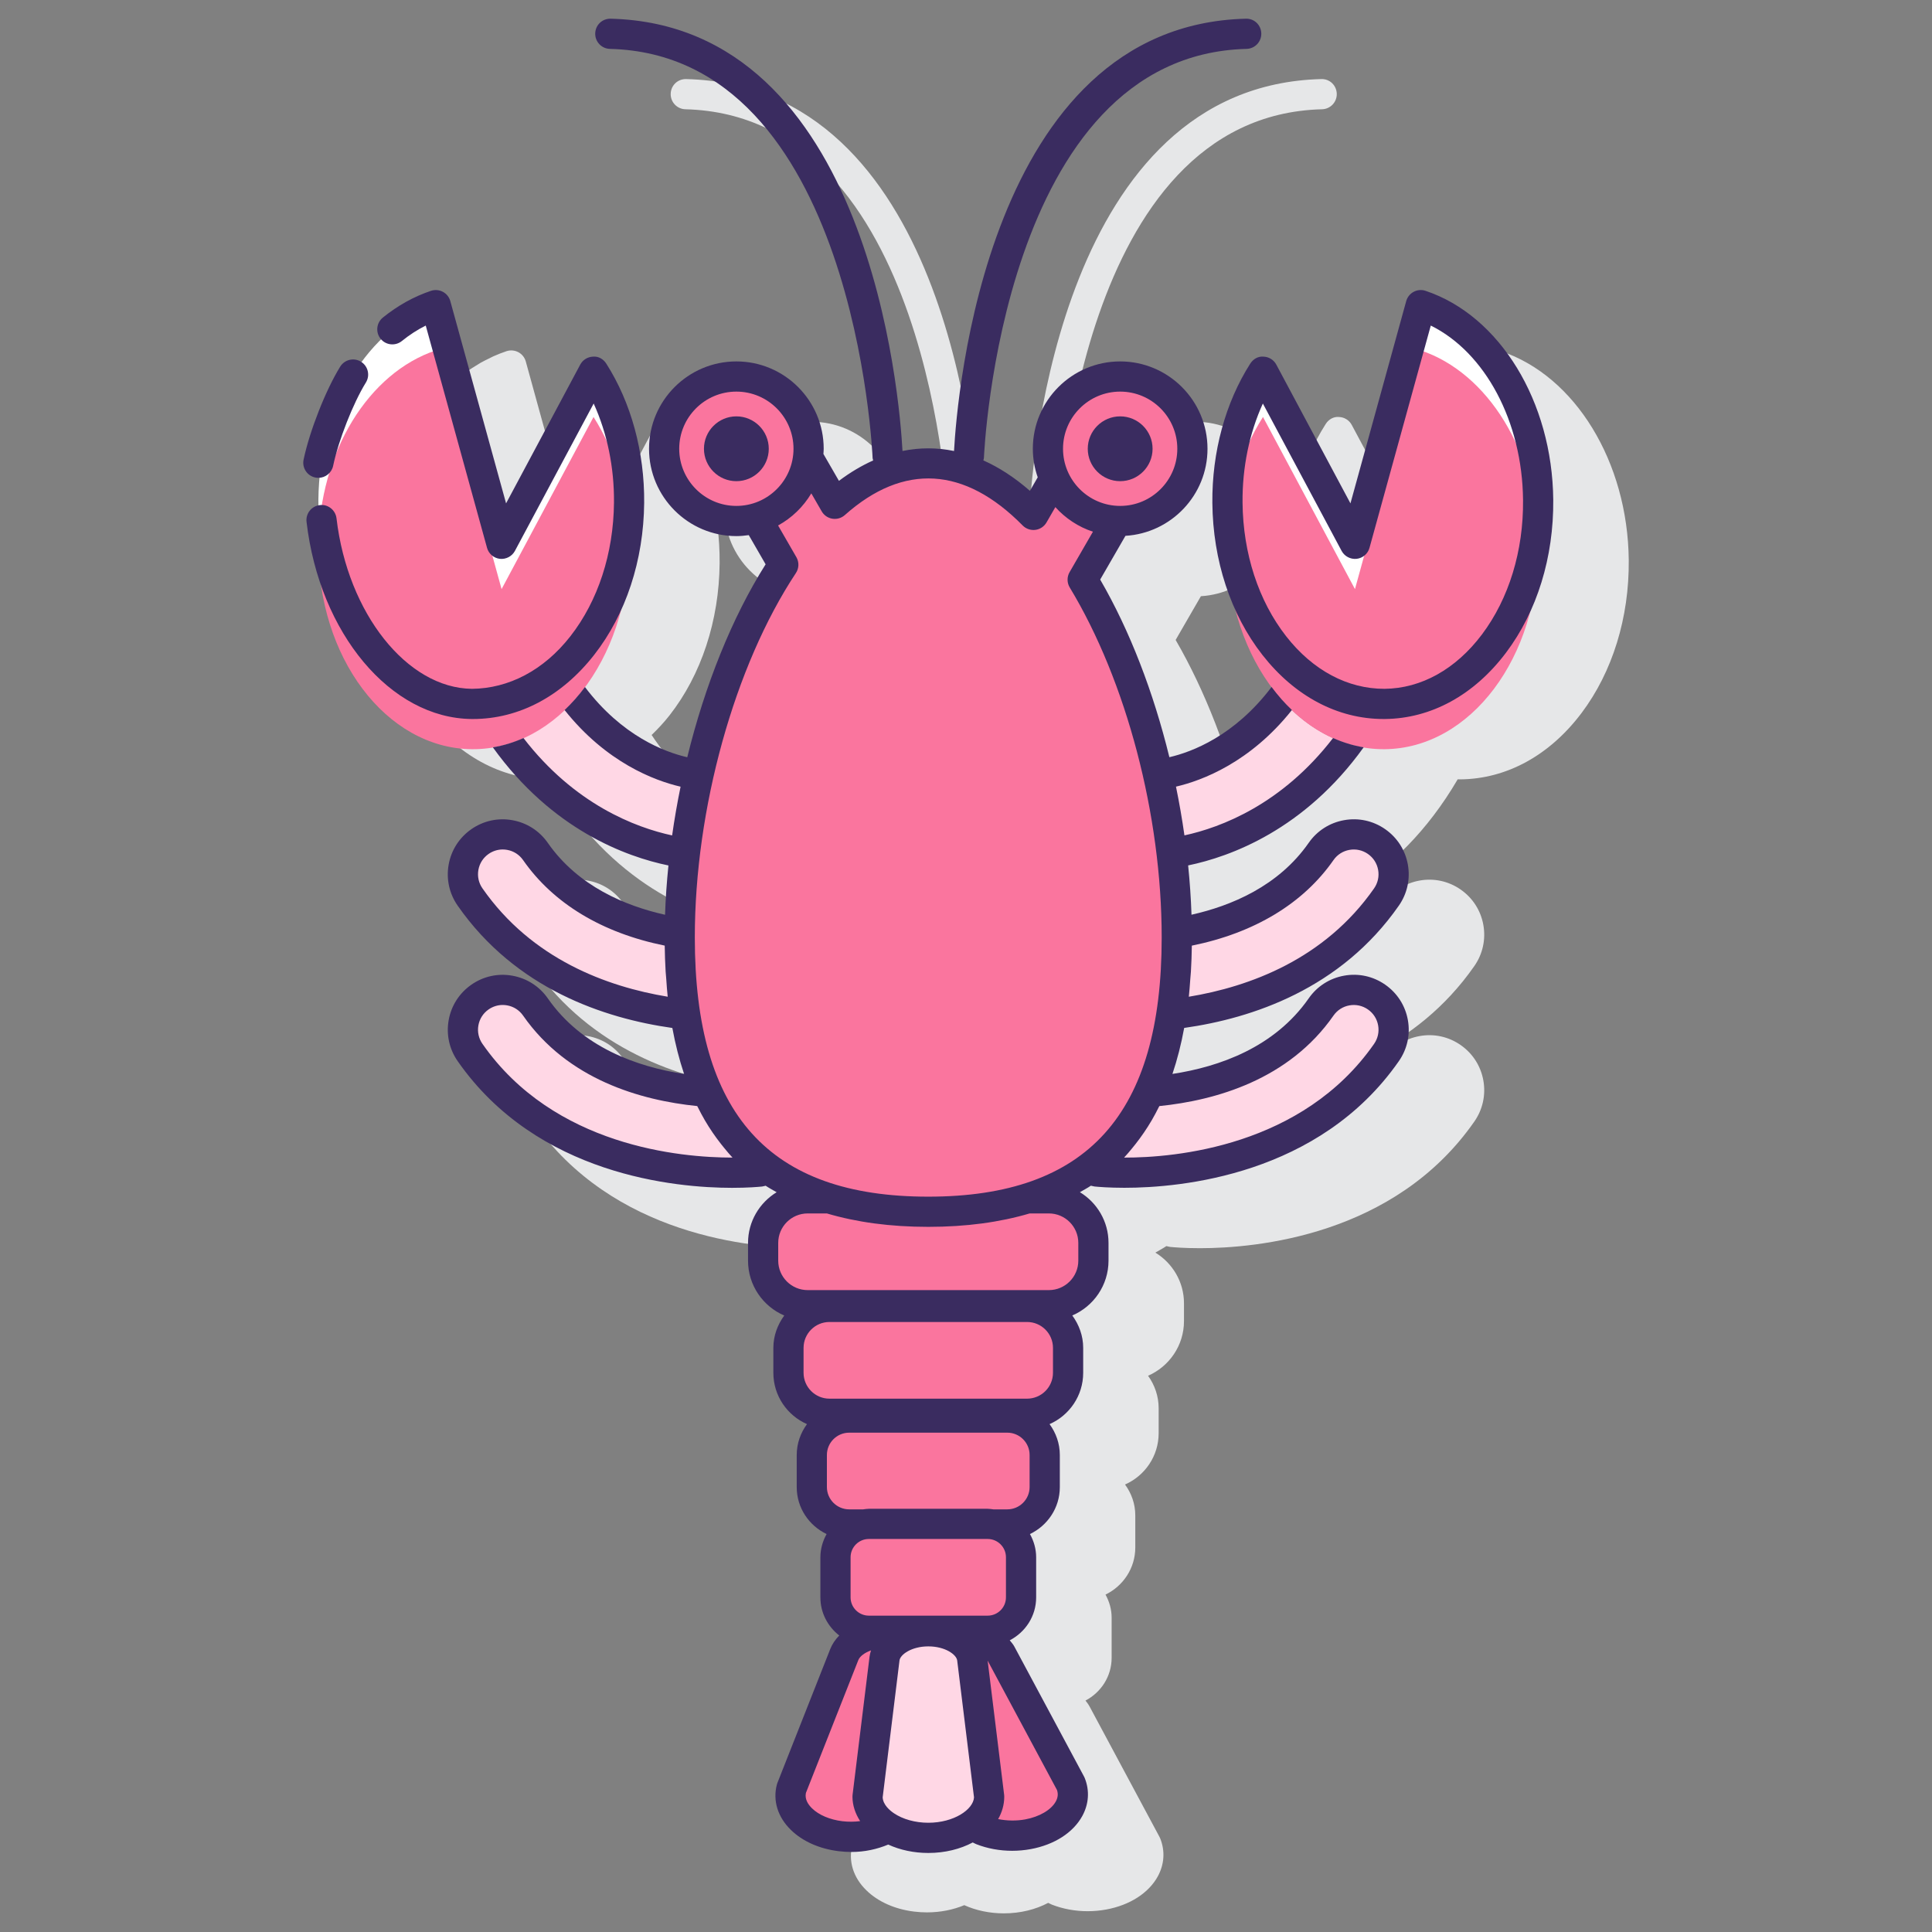<svg id="Layer_1" enable-background="new 0 0 128 128" height="512" viewBox="0 0 128 128" width="512" xmlns="http://www.w3.org/2000/svg"><rect x="0" y="0" width="128" height="128" fill="#808080" stroke="none"/><path d="m99.446 23.267c-.261-.089-.546-.063-.787.065-.242.13-.421.353-.494.617l-3.694 13.399-4.913-9.194c-.167-.313-.488-.514-.843-.527-.364-.037-.691.162-.882.461-1.65 2.588-2.542 5.866-2.511 9.233.036 3.803 1.213 7.378 3.315 10.066.374.479.776.905 1.19 1.307-2.575 3.901-5.75 5.107-7.354 5.474-1.052-4.3-2.619-8.385-4.584-11.77l1.674-2.898c3.028-.182 5.437-2.695 5.437-5.769 0-3.19-2.596-5.786-5.786-5.786s-5.786 2.596-5.786 5.786c0 .663.118 1.298.324 1.892l-.517.896c-1.003-.876-2.036-1.548-3.085-2.017.011-.053.035-.102.037-.158.01-.267 1.159-26.695 17.403-27.105.552-.015.988-.474.974-1.025s-.458-.994-1.025-.975c-17.179.434-19.14 25.123-19.332 28.641-1.135-.233-2.278-.234-3.414-.001-.192-3.52-2.154-28.205-19.333-28.64-.566-.012-1.011.423-1.025.975s.422 1.011.974 1.025c16.229.41 17.394 26.839 17.403 27.106.002.057.027.106.038.161-.766.343-1.523.791-2.268 1.352l-1.028-1.781c.007-.115.018-.229.018-.346 0-3.19-2.596-5.786-5.786-5.786s-5.786 2.596-5.786 5.786c0 3.191 2.596 5.787 5.786 5.787.28 0 .553-.027.822-.065l1.116 1.934c-2.234 3.537-4.025 8.026-5.191 12.784-1.603-.365-4.782-1.569-7.361-5.476.414-.402.816-.828 1.19-1.306 2.102-2.688 3.279-6.264 3.315-10.067.031-3.367-.861-6.646-2.511-9.232-.191-.299-.516-.497-.882-.461-.355.014-.676.215-.843.527l-4.913 9.194-3.693-13.4c-.073-.265-.251-.488-.494-.617-.121-.063-.253-.102-.387-.113s-.27.005-.401.048c-.294.099-.584.213-.871.341-.101.045-.198.1-.297.148-.183.089-.366.178-.544.279-.111.063-.217.134-.326.201-.164.101-.327.201-.487.312-.104.072-.203.15-.305.226-.119.089-.241.171-.358.266-.012.01-.017.024-.029.035-1.055.863-1.986 1.937-2.759 3.174-.011.016-.028.024-.038.04-.157.253-.317.545-.476.852-.074.14-.145.282-.216.425-.037.077-.074.156-.111.234-.101.213-.201.425-.293.645-.577 1.333-1.083 2.825-1.331 4.008-.051.244.001.48.113.683-.076.648-.127 1.306-.134 1.976-.035 3.804 1.075 7.399 3.127 10.127 2.111 2.808 4.963 4.369 8.031 4.397h.086c.029 0 .058-.005.088-.005 4.072 6.966 9.756 9.072 12.862 9.706-.112 1.097-.188 2.19-.225 3.272-2.621-.588-5.764-1.892-7.768-4.768-.556-.798-1.389-1.331-2.346-1.502-.955-.173-1.922.04-2.719.596-.798.556-1.332 1.388-1.503 2.345s.041 1.924.597 2.721c3.845 5.519 9.716 7.467 14.223 8.104.199 1.085.46 2.1.778 3.049-3.12-.477-6.768-1.765-9.029-5.01-.556-.798-1.389-1.331-2.346-1.502-.956-.174-1.923.04-2.719.596-.798.556-1.332 1.388-1.503 2.345s.041 1.924.597 2.721c5.276 7.574 14.473 8.392 18.182 8.392 1.029 0 1.726-.06 1.981-.086.079-.008.161-.039.24-.053.233.155.485.289.73.431-1.132.696-1.896 1.935-1.896 3.359v1.178c0 1.62.982 3.013 2.38 3.622-.438.609-.702 1.351-.702 2.157v1.65c0 1.52.919 2.824 2.228 3.399-.423.576-.68 1.279-.68 2.047v2.125c0 1.377.81 2.558 1.973 3.121-.25.457-.405.973-.405 1.53v2.657c0 1.028.494 1.934 1.248 2.522-.256.265-.463.565-.594.899l-3.499 8.866c-.014.036-.026.072-.036.11-.283 1.064.056 2.162.928 3.008.769.754 1.893 1.255 3.166 1.409.286.035.568.052.848.052.888 0 1.735-.171 2.472-.478.781.352 1.682.543 2.619.543 1.111 0 2.119-.261 2.942-.696.084.037.156.084.244.118.735.287 1.547.435 2.367.435.412 0 .825-.037 1.231-.112 1.562-.288 2.807-1.086 3.414-2.188.438-.797.497-1.69.166-2.516-.014-.034-.029-.068-.047-.101l-4.624-8.626c-.078-.146-.177-.281-.281-.413 1.024-.537 1.732-1.599 1.732-2.833v-2.657c0-.557-.155-1.073-.406-1.53 1.163-.563 1.973-1.744 1.973-3.121v-2.125c0-.768-.258-1.471-.68-2.047 1.309-.575 2.228-1.88 2.228-3.399v-1.65c0-.806-.264-1.547-.702-2.157 1.398-.609 2.38-2.001 2.38-3.622v-1.178c0-1.424-.764-2.663-1.896-3.359.245-.141.497-.276.73-.431.081.014.162.045.243.054.252.025.949.085 1.978.085 3.709 0 12.906-.817 18.182-8.391.556-.798.768-1.765.597-2.722s-.705-1.789-1.503-2.345c-.797-.555-1.763-.769-2.719-.596-.958.171-1.791.704-2.346 1.502-2.261 3.245-5.91 4.534-9.03 5.01.319-.949.579-1.964.778-3.049 4.506-.637 10.377-2.585 14.223-8.103.556-.798.768-1.765.597-2.722s-.705-1.789-1.503-2.345c-.797-.555-1.763-.768-2.719-.596-.958.171-1.791.704-2.346 1.501-2.004 2.875-5.146 4.18-7.766 4.768-.036-1.083-.111-2.176-.223-3.272 3.107-.635 8.788-2.742 12.858-9.706.029 0 .058.005.087.005h.087c3.067-.028 5.919-1.59 8.031-4.397 2.052-2.728 3.162-6.323 3.127-10.127-.063-6.507-3.542-12.2-8.463-13.844z" fill="#e6e7e8"/><path d="m91.2 55.755c-1.195-.832-2.841-.54-3.674.656-2.465 3.538-6.425 4.897-9.566 5.405.001.097.005.196.005.292 0 1.876-.127 3.568-.364 5.098 4.294-.492 10.382-2.218 14.255-7.778.834-1.195.54-2.84-.656-3.673z" fill="#ffd7e5"/><path d="m45.034 62.109c0-.097.005-.195.006-.292-3.141-.507-7.101-1.866-9.566-5.405-.833-1.196-2.478-1.489-3.674-.656s-1.49 2.478-.657 3.674c3.874 5.56 9.962 7.286 14.255 7.778-.236-1.531-.364-3.223-.364-5.099z" fill="#ffd7e5"/><path d="m91.2 66.058c-1.195-.833-2.841-.54-3.674.656-2.974 4.268-8.119 5.37-11.377 5.622-1.012 2.259-2.408 3.938-4.091 5.152.179.06.365.104.561.125.115.012.804.08 1.877.08 3.798 0 12.402-.844 17.361-7.962.833-1.196.539-2.841-.657-3.673z" fill="#ffd7e5"/><path d="m46.851 72.336c-3.258-.252-8.403-1.355-11.377-5.622-.833-1.196-2.478-1.489-3.674-.656-1.196.832-1.49 2.478-.657 3.673 4.96 7.119 13.563 7.962 17.361 7.962 1.073 0 1.762-.068 1.877-.08.195-.021.382-.065.561-.125-1.684-1.214-3.079-2.893-4.091-5.152z" fill="#ffd7e5"/><path d="m84.897 46.322c-3.274 4.21-7.157 4.886-8.184 4.992.388 1.714.689 3.458.9 5.203 2.223-.311 7.479-1.648 11.677-7.255-1.652-.51-3.151-1.533-4.393-2.94z" fill="#ffd7e5"/><path d="m94.129 20.216c4.42 1.476 7.72 6.683 7.777 12.905.069 7.411-4.482 13.463-10.167 13.515-5.685.053-10.348-5.913-10.417-13.324-.031-3.303.854-6.334 2.354-8.686 6.094 11.404 6.094 11.404 6.094 11.404z" fill="#fff"/><path d="m94.129 23.216c4.42 1.476 7.72 6.683 7.777 12.905.069 7.411-4.482 13.463-10.167 13.515-5.685.053-10.348-5.913-10.417-13.324-.031-3.303.854-6.334 2.354-8.686 6.094 11.404 6.094 11.404 6.094 11.404z" fill="#fa759e"/><path d="m38.103 46.322c-1.243 1.407-2.741 2.431-4.393 2.94 4.198 5.607 9.454 6.944 11.677 7.255.211-1.745.515-3.489.903-5.203-1.021-.105-4.909-.778-8.187-4.992z" fill="#ffd7e5"/><path d="m28.871 20.216c-4.42 1.476-7.72 6.683-7.777 12.905-.069 7.411 4.482 13.463 10.167 13.515 5.685.053 10.348-5.913 10.417-13.324.031-3.303-.854-6.334-2.354-8.686-6.093 11.404-6.093 11.404-6.093 11.404z" fill="#fff"/><g fill="#fa759e"><path d="m28.871 23.216c-4.42 1.476-7.72 6.683-7.777 12.905-.069 7.411 4.482 13.463 10.167 13.515 5.685.053 10.348-5.913 10.417-13.324.031-3.303-.854-6.334-2.354-8.686-6.093 11.404-6.093 11.404-6.093 11.404z"/><path d="m69.49 79.393h-15.98c-1.623 0-2.951 1.328-2.951 2.951v1.179c0 1.623 1.328 2.951 2.951 2.951h15.98c1.623 0 2.951-1.328 2.951-2.951v-1.179c0-1.624-1.328-2.951-2.951-2.951z"/><path d="m68.048 86.584h-13.095c-1.493 0-2.715 1.222-2.715 2.715v1.65c0 1.493 1.222 2.715 2.715 2.715h13.095c1.493 0 2.715-1.222 2.715-2.715v-1.649c0-1.494-1.222-2.716-2.715-2.716z"/><path d="m66.737 93.919h-10.474c-1.363 0-2.478 1.115-2.478 2.478v2.124c0 1.363 1.115 2.478 2.478 2.478h10.474c1.363 0 2.478-1.115 2.478-2.478v-2.124c0-1.363-1.115-2.478-2.478-2.478z"/><path d="m65.435 100.961h-7.87c-1.216 0-2.212.995-2.212 2.212v2.657c0 1.217.995 2.212 2.212 2.212h7.87c1.216 0 2.212-.995 2.212-2.212v-2.657c0-1.216-.995-2.212-2.212-2.212z"/><path d="m55.686 121.653c-1.091-.133-2-.556-2.586-1.131-.591-.573-.859-1.298-.662-2.037l3.499-8.866c.391-.992 1.84-1.615 3.332-1.433 1.492.182 2.528 1.109 2.384 2.131l-1.286 9.136c-.393 1.475-2.499 2.466-4.681 2.2z"/><path d="m68.106 121.522c-1.07.197-2.159.079-3.052-.27-.897-.345-1.598-.922-1.888-1.647l-2.455-9.026c-.275-1.01.639-1.994 2.102-2.263 1.463-.269 2.986.266 3.503 1.231l4.624 8.626c.579 1.448-.695 2.955-2.834 3.349z"/></g><path d="m61.504 121.761c-1.108 0-2.114-.307-2.841-.803-.731-.493-1.185-1.174-1.185-1.925l1.124-9.146c.126-1.023 1.388-1.811 2.904-1.811 1.516 0 2.778.787 2.904 1.811l1.124 9.146c0 1.5-1.813 2.728-4.03 2.728z" fill="#ffd7e5"/><path d="m73.989 34.495c-1.841-.087-3.405-1.202-4.127-2.794l-1.393 2.413c-2.117-2.148-4.477-3.429-6.968-3.429-2.191 0-4.281.994-6.194 2.694l-1.789-3.099c-.224 1.935-1.587 3.505-3.413 4.031l1.792 3.104c-4.154 6.275-6.862 15.949-6.862 24.693 0 14.434 7.372 18.172 16.466 18.172s16.466-3.738 16.466-18.172c0-8.295-2.438-17.429-6.235-23.703z" fill="#fa759e"/><path d="m48.786 24.946c-2.643 0-4.786 2.143-4.786 4.786s2.143 4.786 4.786 4.786 4.786-2.143 4.786-4.786c0-2.644-2.142-4.786-4.786-4.786z" fill="#fa759e"/><path d="m74.214 24.946c-2.643 0-4.786 2.143-4.786 4.786s2.143 4.786 4.786 4.786 4.786-2.143 4.786-4.786c0-2.644-2.143-4.786-4.786-4.786z" fill="#fa759e"/><path d="m92.677 60.001c.556-.798.768-1.765.597-2.722s-.705-1.789-1.503-2.345c-.797-.555-1.763-.768-2.719-.596-.958.171-1.791.704-2.346 1.501-2.006 2.878-5.146 4.177-7.766 4.764-.036-1.081-.111-2.172-.223-3.267 2.805-.578 7.708-2.364 11.629-7.825-.7-.117-1.378-.325-2.027-.616-3.387 4.4-7.427 5.928-9.847 6.451-.153-1.081-.34-2.159-.56-3.229 1.738-.404 4.92-1.604 7.681-5.076-.483-.459-.934-.967-1.349-1.525-2.455 3.248-5.286 4.307-6.77 4.65-1.052-4.3-2.619-8.384-4.584-11.768l1.674-2.898c3.027-.181 5.436-2.695 5.436-5.769 0-3.19-2.596-5.786-5.786-5.786s-5.786 2.596-5.786 5.786c0 .663.118 1.298.324 1.892l-.517.896c-1.003-.876-2.036-1.548-3.085-2.017.011-.053.035-.102.037-.158.01-.267 1.159-26.695 17.403-27.105.552-.015.988-.474.974-1.025s-.458-.994-1.025-.975c-17.179.435-19.14 25.123-19.332 28.641-1.135-.233-2.278-.234-3.414-.001-.192-3.52-2.154-28.205-19.333-28.64-.566-.012-1.011.423-1.025.975s.422 1.011.974 1.025c16.229.41 17.394 26.839 17.403 27.106.002.057.027.106.038.161-.766.343-1.523.791-2.268 1.352l-1.028-1.781c.007-.115.018-.229.018-.346 0-3.19-2.596-5.786-5.786-5.786s-5.786 2.596-5.786 5.786c0 3.191 2.596 5.787 5.786 5.787.28 0 .553-.027.822-.065l1.116 1.934c-2.234 3.537-4.025 8.026-5.191 12.783-1.484-.342-4.318-1.399-6.778-4.652-.415.558-.866 1.066-1.349 1.525 2.761 3.473 5.945 4.673 7.684 5.077-.22 1.07-.407 2.148-.56 3.229-2.42-.523-6.461-2.051-9.849-6.452-.65.291-1.327.499-2.028.616 3.923 5.464 8.828 7.249 11.633 7.826-.112 1.095-.188 2.186-.225 3.267-2.622-.587-5.762-1.886-7.768-4.764-.556-.798-1.389-1.331-2.346-1.502-.955-.173-1.922.04-2.719.596-.798.556-1.332 1.388-1.503 2.345s.041 1.924.597 2.721c3.845 5.519 9.716 7.467 14.223 8.104.199 1.085.459 2.099.778 3.048-3.12-.476-6.768-1.764-9.029-5.009-.556-.798-1.389-1.331-2.346-1.502-.956-.174-1.923.04-2.719.596-.798.556-1.332 1.388-1.503 2.345s.041 1.924.597 2.721c5.276 7.574 14.473 8.392 18.182 8.392 1.029 0 1.726-.06 1.981-.086.079-.008.161-.039.24-.053.232.155.484.288.728.43-1.134.693-1.895 1.936-1.895 3.359v1.178c0 1.628.991 3.028 2.4 3.632-.442.607-.722 1.338-.722 2.146v1.65c0 1.52.919 2.824 2.228 3.399-.423.576-.68 1.279-.68 2.047v2.125c0 1.378.813 2.552 1.979 3.111-.254.459-.411.979-.411 1.54v2.657c0 1.029.495 1.936 1.25 2.524-.258.263-.465.563-.597.897l-3.499 8.866c-.014.036-.026.072-.036.11-.283 1.064.056 2.162.928 3.008.769.754 1.893 1.255 3.166 1.409.286.035.568.052.848.052.881 0 1.705-.187 2.434-.491.789.362 1.705.557 2.657.557 1.11 0 2.118-.26 2.942-.696.083.038.157.084.244.117.735.287 1.547.435 2.367.435.412 0 .825-.037 1.231-.112 1.562-.288 2.807-1.086 3.414-2.188.438-.797.497-1.69.166-2.516-.014-.034-.029-.068-.047-.101l-4.624-8.626c-.079-.147-.194-.272-.3-.402 1.034-.534 1.751-1.601 1.751-2.843v-2.657c0-.561-.157-1.081-.411-1.54 1.165-.559 1.979-1.734 1.979-3.111v-2.125c0-.768-.258-1.471-.68-2.047 1.309-.575 2.228-1.88 2.228-3.399v-1.653c0-.808-.28-1.539-.722-2.146 1.409-.604 2.4-2.004 2.4-3.632v-1.178c0-1.424-.761-2.666-1.895-3.359.245-.141.496-.275.728-.43.081.014.162.045.243.054.252.025.949.085 1.978.085 3.709 0 12.906-.817 18.182-8.391.556-.798.768-1.765.597-2.722s-.705-1.789-1.503-2.345c-.797-.555-1.763-.769-2.719-.596-.958.171-1.791.704-2.346 1.502-2.262 3.245-5.909 4.534-9.03 5.009.319-.949.579-1.963.778-3.048 4.506-.636 10.377-2.584 14.222-8.102zm-4.33-3.018c.25-.359.625-.599 1.056-.676.429-.078.866.019 1.225.269 0 0 0 0 .001.001.359.249.599.624.676 1.055s-.018.866-.269 1.226c-3.274 4.699-8.263 6.516-12.273 7.178.041-.376.068-.769.096-1.159.012-.171.032-.333.042-.507.033-.561.054-1.135.061-1.719 4.144-.839 7.377-2.788 9.385-5.668zm-14.133-31.038c2.088 0 3.786 1.698 3.786 3.786s-1.698 3.787-3.786 3.787-3.786-1.699-3.786-3.787 1.698-3.786 3.786-3.786zm-29.214 3.786c0-2.088 1.698-3.786 3.786-3.786s3.786 1.698 3.786 3.786-1.698 3.787-3.786 3.787-3.786-1.699-3.786-3.787zm7.763 7.185-1.213-2.102c.912-.498 1.671-1.237 2.202-2.127l.688 1.192c.15.261.41.439.707.487.295.049.599-.041.824-.24 3.896-3.465 7.942-3.211 11.785.69.219.222.528.327.839.29.31-.04.583-.222.739-.492l.586-1.016c.668.741 1.521 1.31 2.49 1.629l-1.547 2.679c-.182.315-.178.706.011 1.018 3.757 6.207 6.091 15.091 6.091 23.185 0 11.716-4.915 17.173-15.466 17.173s-15.466-5.457-15.466-17.173c0-8.521 2.628-17.997 6.696-24.141.211-.316.223-.724.034-1.052zm-8.526 29.119c-4.011-.662-8.999-2.479-12.273-7.179-.25-.358-.346-.794-.269-1.225s.317-.806.677-1.056c.278-.193.602-.295.934-.295.097 0 .194.009.292.026.431.077.806.316 1.057.676 2.006 2.88 5.24 4.828 9.384 5.667.008.584.028 1.158.061 1.719.01.174.029.336.042.507.027.392.054.784.095 1.16zm4.268 10.658c-3.395 0-11.803-.734-16.541-7.535-.25-.358-.346-.794-.269-1.225s.317-.806.677-1.056c.278-.193.602-.295.934-.295.097 0 .194.009.292.026.431.077.806.316 1.057.676 2.955 4.241 7.792 5.616 11.537 5.996.014.028.03.054.044.082.146.293.299.579.46.856.004.006.008.012.011.018.32.548.673 1.061 1.052 1.544.074.095.149.188.225.28.178.215.354.431.544.632-.009.001-.016.001-.023.001zm17.307 23.306c-.125-.015-.248-.038-.377-.038h-7.87c-.129 0-.252.023-.377.038h-.926c-.815 0-1.478-.663-1.478-1.478v-2.125c0-.814.663-1.478 1.478-1.478h10.474c.815 0 1.478.663 1.478 1.478v2.125c0 .814-.663 1.478-1.478 1.478zm.835 5.831c0 .668-.543 1.211-1.212 1.211h-7.87c-.668 0-1.212-.543-1.212-1.211v-2.657c0-.668.543-1.212 1.212-1.212h7.87c.668 0 1.212.544 1.212 1.212zm-10.84 14.83c-.826-.101-1.558-.411-2.011-.856-.236-.229-.493-.589-.403-1.017l3.473-8.802c.1-.252.415-.488.843-.643-.045.137-.082.277-.1.423l-1.124 9.146c-.005.041-.007.081-.007.122 0 .57.186 1.121.509 1.621-.373.048-.77.055-1.18.006zm3.415-.53c-.269-.182-.714-.554-.743-1.047l1.115-9.073c.048-.39.798-.933 1.911-.933s1.863.543 1.911.933l1.115 9.072c-.05.803-1.329 1.68-3.029 1.68-.859 0-1.689-.23-2.28-.632zm10.805-1.54c.089.255.063.505-.078.763-.308.559-1.083 1.013-2.024 1.187-.591.108-1.214.095-1.796-.02.259-.454.405-.955.405-1.486 0-.041-.002-.081-.007-.122l-1.093-8.89zm-.264-27.64c0 .945-.77 1.715-1.715 1.715h-13.095c-.946 0-1.715-.77-1.715-1.715v-1.65c0-.945.77-1.715 1.715-1.715h13.095c.946 0 1.715.77 1.715 1.715zm-.273-10.557c1.076 0 1.951.875 1.951 1.951v1.178c0 1.076-.875 1.951-1.951 1.951h-15.98c-1.076 0-1.951-.875-1.951-1.951v-1.178c0-1.076.875-1.951 1.951-1.951h1.271c1.969.582 4.197.889 6.719.889 2.523 0 4.75-.307 6.719-.889zm7.32-7.112c3.745-.38 8.582-1.755 11.537-5.996.25-.359.625-.599 1.056-.676.429-.077.866.019 1.225.269 0 0 0 0 .001.001.359.249.599.624.676 1.055s-.018.866-.269 1.226c-4.748 6.814-13.205 7.542-16.562 7.534.19-.201.366-.417.544-.632.076-.092.151-.185.225-.28.379-.483.731-.996 1.052-1.544.004-.006.008-.012.011-.018.161-.277.314-.563.46-.856.014-.029.03-.055.044-.083z" fill="#3a2c60"/><path d="m94.446 19.268c-.261-.089-.546-.063-.787.065-.242.13-.421.353-.494.617l-3.694 13.4-4.913-9.194c-.167-.313-.488-.514-.843-.527-.364-.037-.691.162-.882.461-1.65 2.588-2.542 5.866-2.511 9.233.036 3.803 1.213 7.378 3.315 10.066 2.144 2.742 4.99 4.247 8.025 4.247h.087c3.067-.028 5.919-1.59 8.031-4.397 2.052-2.728 3.162-6.323 3.127-10.127-.061-6.507-3.54-12.201-8.461-13.844zm3.736 22.768c-1.729 2.299-4.02 3.577-6.451 3.6-2.435.008-4.746-1.213-6.518-3.479-1.833-2.344-2.859-5.488-2.891-8.854-.022-2.331.45-4.605 1.346-6.568l5.219 9.767c.193.359.588.564.993.522.406-.046.745-.334.853-.729l4.06-14.726c3.599 1.777 6.064 6.354 6.113 11.562.032 3.365-.936 6.527-2.724 8.905z" fill="#3a2c60"/><path d="m31.338 47.636c3.035 0 5.882-1.506 8.025-4.247 2.102-2.688 3.279-6.264 3.315-10.067.031-3.367-.861-6.646-2.511-9.232-.191-.299-.516-.497-.882-.461-.355.014-.676.215-.843.527l-4.913 9.194-3.694-13.4c-.073-.265-.251-.488-.494-.617s-.527-.151-.788-.065c-1.129.378-2.202.975-3.188 1.772-.429.348-.495.978-.147 1.407.346.428.977.493 1.406.147.504-.409 1.034-.751 1.583-1.024l4.06 14.725c.108.395.447.683.853.729.4.042.799-.162.993-.522l5.219-9.767c.896 1.963 1.368 4.237 1.346 6.568-.031 3.366-1.058 6.511-2.891 8.854-1.771 2.266-4.1 3.459-6.518 3.479-4.296-.039-8.238-5-8.974-11.294-.064-.548-.567-.95-1.109-.877-.548.064-.941.561-.877 1.109.865 7.396 5.569 13.012 10.941 13.062z" fill="#3a2c60"/><path d="m20.887 31.637c.069.015.138.021.206.021.463 0 .879-.323.978-.795.353-1.684 1.327-4.16 2.17-5.52.291-.47.146-1.086-.323-1.377-.47-.292-1.086-.146-1.377.322-.961 1.551-2.027 4.259-2.427 6.164-.114.541.233 1.071.773 1.185z" fill="#3a2c60"/><path d="m48.786 27.585c-1.184 0-2.147.963-2.147 2.147s.963 2.147 2.147 2.147 2.147-.963 2.147-2.147-.963-2.147-2.147-2.147z" fill="#3a2c60"/><path d="m74.214 31.879c1.184 0 2.147-.963 2.147-2.147s-.963-2.147-2.147-2.147-2.147.963-2.147 2.147.963 2.147 2.147 2.147z" fill="#3a2c60"/></svg>